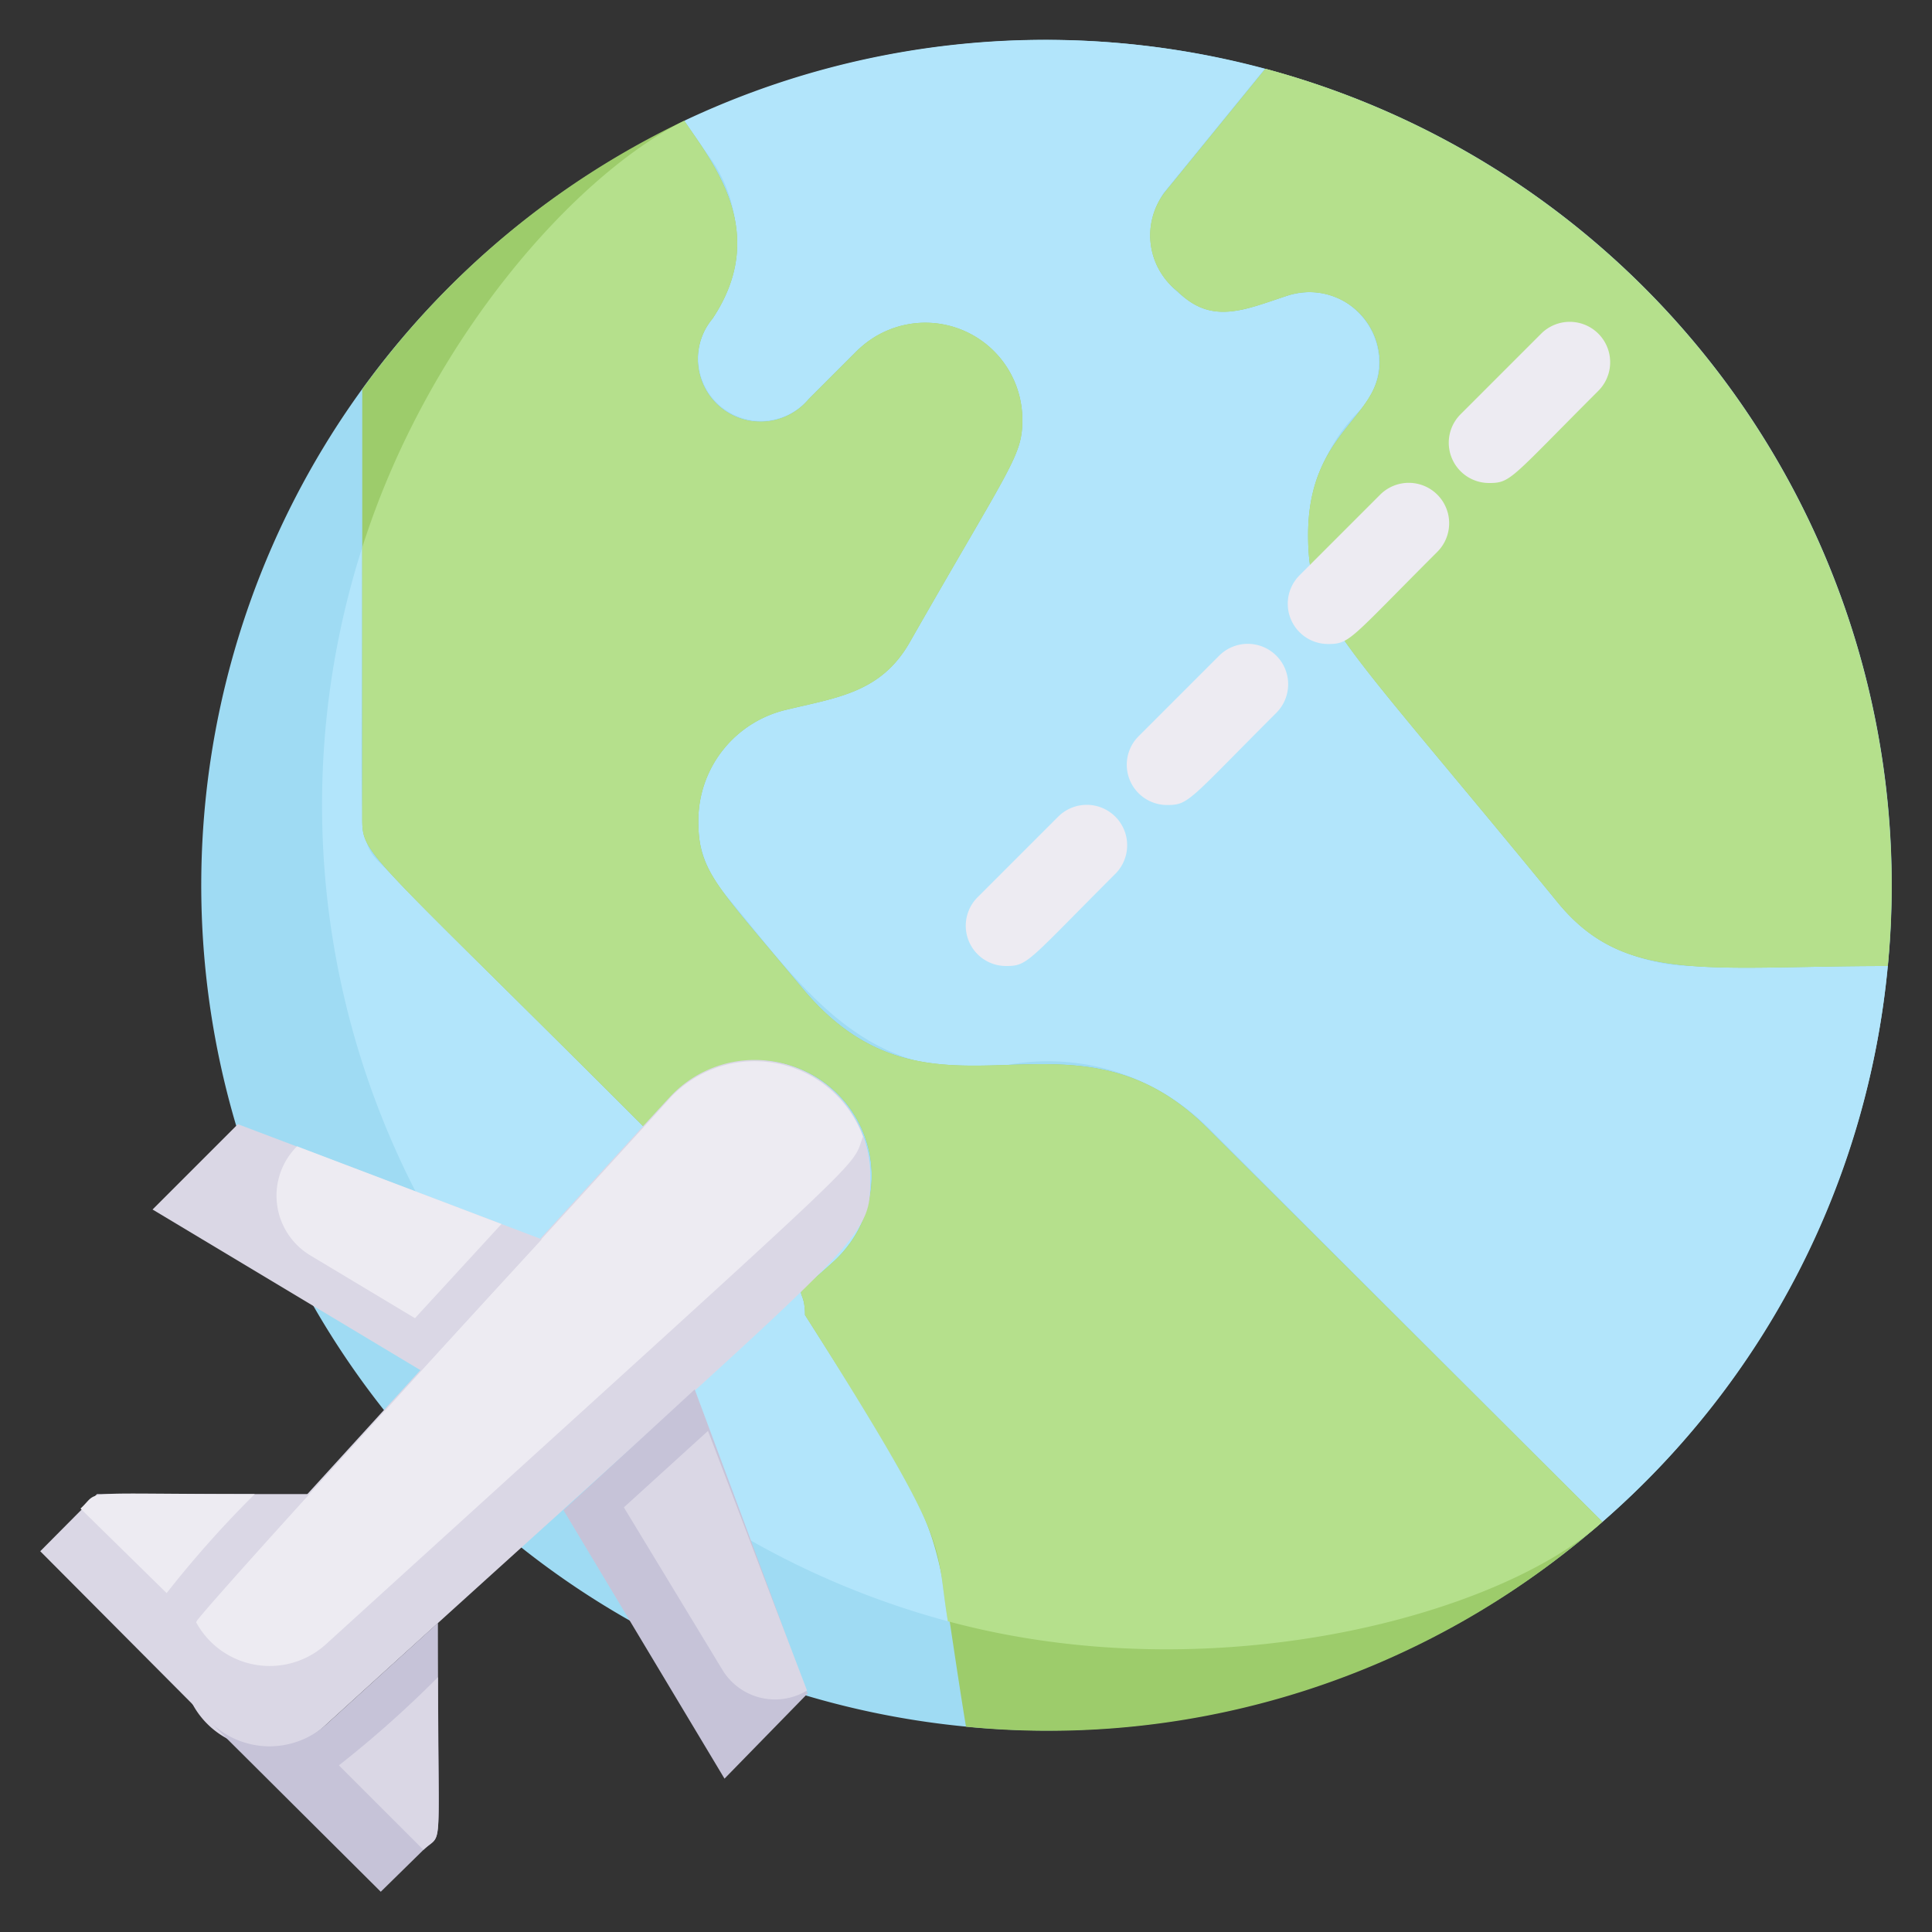 <svg xmlns="http://www.w3.org/2000/svg" viewBox="0 0 48 48"><rect x="0" y="0" width="48" height="48" fill="#333333" stroke="none"/><defs><style>.cls-1{fill:#9fdbf3;}.cls-2{fill:#b2e5fb;}.cls-3{fill:#9dcc6b;}.cls-4{fill:#b5e08c;}.cls-5{fill:#dad7e5;}.cls-6{fill:#edebf2;}.cls-7{fill:#c6c3d8;}</style></defs><title>Traveling</title><g id="Traveling_around_the_world" data-name="Traveling around the world"><path class="cls-1" d="M47,22A21,21,0,1,1,15.92,3.57,21,21,0,0,1,47,22Z"/><path class="cls-2" d="M46.9,24a20.84,20.84,0,0,1-7.09,13.81L30,28a5.63,5.63,0,0,0-4.87-1.56c-3.64.61-5.24-2-7.14-4.25a2.89,2.89,0,0,1-.52-2.73c.58-1.73,2.1-1.89,3.32-2.19,1.6-.41,1.84-1.45,4.27-5.7A2.41,2.41,0,0,0,21.3,8.7L20.1,9.9a1.55,1.55,0,0,1-2.39-2,3.51,3.51,0,0,0,0-3.88L17,3A21,21,0,0,1,31.42,1.71L28.91,4.79A1.9,1.9,0,0,0,31,7.66c1.09-.36,1.9-.74,2.74.1a1.74,1.74,0,0,1,0,2.48A4.32,4.32,0,0,0,33.48,16l5.22,6.39A4.33,4.33,0,0,0,42.05,24Z"/><path class="cls-3" d="M46.9,24c-4.5,0-6.54.45-8.2-1.58-5.47-6.69-6.2-7.07-6.2-9.13,0-2.57,1.78-2.89,1.78-4.29A1.75,1.75,0,0,0,32,7.34c-1.09.36-1.9.74-2.74-.1a1.76,1.76,0,0,1-.33-2.45l2.51-3.08A21.06,21.06,0,0,1,46.9,24Z"/><path class="cls-2" d="M23.55,40.28A21,21,0,0,1,9,13.6c0,7.3-.16,7.24.48,7.88L16,28l.63-.68a2.87,2.87,0,0,1,5,1.93c0,1.46-.94,2.12-1.73,2.84a1.62,1.62,0,0,1,.11.58C23.72,38.55,23.2,38.17,23.55,40.28Z"/><path class="cls-3" d="M39.81,37.81A20.83,20.83,0,0,1,24,42.9c-.89-5.4-.26-4.35-4-10.23,0-.86-.48-.25.68-1.3a2.87,2.87,0,1,0-4.05-4.05L16,28c-6.92-6.92-7-6.74-7-7.67V9.67A21,21,0,0,1,17,3c.72,1.07,2.13,2.78.7,4.92a1.55,1.55,0,0,0,2.39,2l1.2-1.2a2.41,2.41,0,0,1,4.11,1.7c0,.91-.26,1.09-2.8,5.54-.72,1.26-1.82,1.37-3.09,1.68a2.83,2.83,0,0,0-2.16,2.76c0,1.26.46,1.6,2.59,4.16,3.27,3.91,6.61,0,10.08,3.49Z"/><path class="cls-4" d="M39.81,37.81c-2.51,2.3-9.62,4.26-16.26,2.47-.35-2.11.17-1.73-3.55-7.61,0-.86-.48-.25.68-1.3a2.87,2.87,0,1,0-4.05-4.05L16,28c-6.92-6.92-7-6.74-7-7.67V13.6C10.65,8.41,14.32,4.33,17,3c.72,1.07,2.13,2.78.7,4.92a1.55,1.55,0,0,0,2.39,2l1.2-1.2a2.41,2.41,0,0,1,4.11,1.7c0,.91-.26,1.09-2.8,5.54-.72,1.26-1.82,1.37-3.09,1.68a2.83,2.83,0,0,0-2.16,2.76c0,1.26.46,1.6,2.59,4.16,3.27,3.91,6.61,0,10.08,3.49Z"/><path class="cls-4" d="M46.9,24c-4.5,0-6.54.45-8.2-1.58-5.47-6.69-6.2-7.07-6.2-9.13,0-2.57,1.78-2.89,1.78-4.29A1.75,1.75,0,0,0,32,7.34c-1.09.36-1.9.74-2.74-.1a1.76,1.76,0,0,1-.33-2.45l2.51-3.08A21,21,0,0,1,46.9,24Z"/><path class="cls-5" d="M21.62,29.25c0,1.67.12,1.19-13.51,13.59a2.09,2.09,0,0,1-2.95-3c2.42-2.66,10.55-11.58,11.47-12.57A2.87,2.87,0,0,1,21.62,29.25Z"/><path class="cls-6" d="M21.44,28.24c-.33.87.59-.06-13.33,12.6a2.08,2.08,0,0,1-3.24-.54c.2-.38,11.66-12.87,11.76-13A2.87,2.87,0,0,1,21.44,28.24Z"/><path class="cls-5" d="M13.46,30.79l-3,3.26-6.67-4,2.12-2.12Z"/><path class="cls-6" d="M12.46,30.41l-2.15,2.34-2.6-1.56a1.73,1.73,0,0,1-.33-2.71Z"/><path class="cls-7" d="M20.07,42.07,18,44.19l-4-6.67,3.26-3C20.94,44.38,19.84,41.61,20.07,42.07Z"/><path class="cls-5" d="M20.05,42a1.53,1.53,0,0,1-2.1-.51L15.5,37.45l2.09-1.9Z"/><path class="cls-5" d="M4.87,40.31a2.07,2.07,0,0,0,.35,2.47L1,38.54l1.41-1.42H7.68C4.89,40.18,5,40,4.87,40.31Z"/><path class="cls-6" d="M6.33,37.12a26.53,26.53,0,0,0-2.19,2.46L2,37.48C2.52,37,1.79,37.12,6.33,37.12Z"/><path class="cls-7" d="M10.88,40.32c0,6.07.15,5.15-.36,5.64L9.46,47,5.22,42.78a2.1,2.1,0,0,0,2.89.06Z"/><path class="cls-5" d="M10.88,41.67c0,4.53.14,3.81-.36,4.29l-2.1-2.1A27,27,0,0,0,10.88,41.67Z"/><path class="cls-6" d="M25,24a1,1,0,0,1-.71-1.71l2-2a1,1,0,0,1,1.42,1.42C25.53,23.89,25.54,24,25,24Z"/><path class="cls-6" d="M29,20a1,1,0,0,1-.71-1.71l2-2a1,1,0,0,1,1.42,1.42C29.53,19.89,29.54,20,29,20Z"/><path class="cls-6" d="M33,16a1,1,0,0,1-.71-1.71l2-2a1,1,0,0,1,1.42,1.42C33.53,15.89,33.54,16,33,16Z"/><path class="cls-6" d="M37,12a1,1,0,0,1-.71-1.71l2-2a1,1,0,0,1,1.42,1.42C37.53,11.89,37.54,12,37,12Z"/></g></svg>